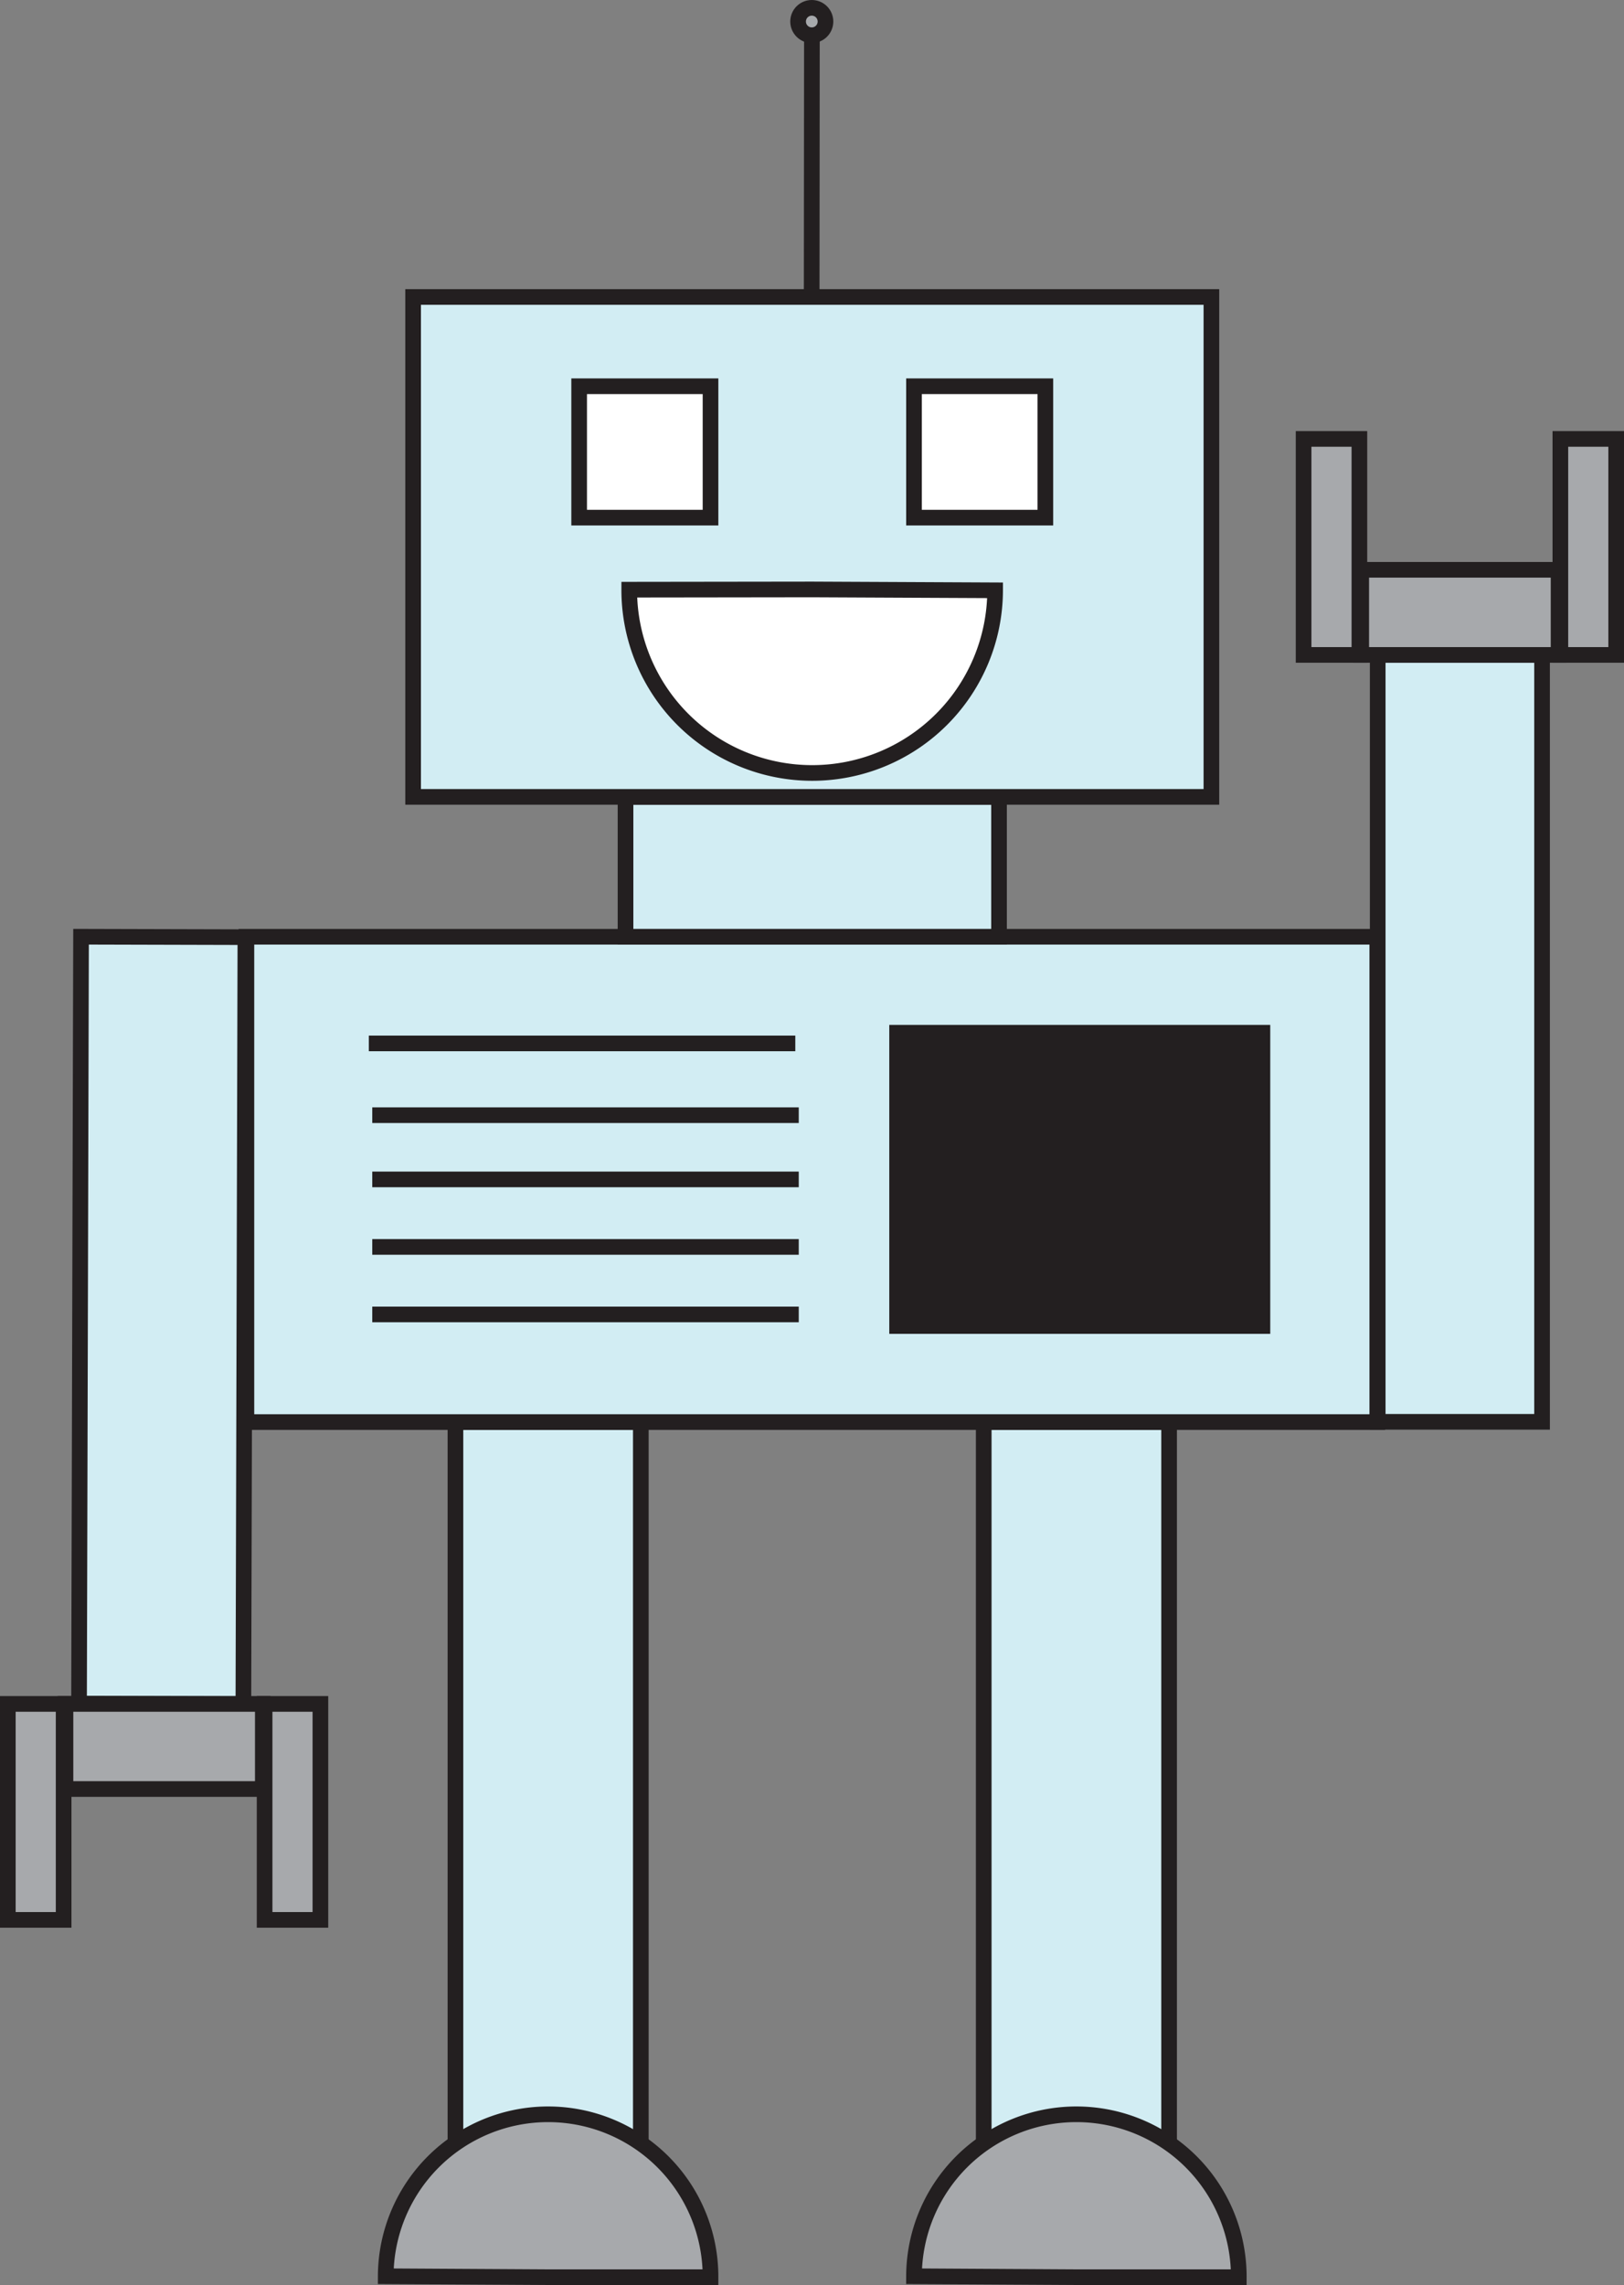<svg id="Layer_1" data-name="Layer 1" xmlns="http://www.w3.org/2000/svg" viewBox="0 0 415.01 583.85"><rect x="0" y="0" width="415.01" height="583.85" fill="#808080" stroke="none"/><defs><style>.cls-1{fill:#d2edf3;}.cls-1,.cls-2,.cls-3,.cls-4{stroke:#231f20;stroke-miterlimit:10;stroke-width:4px;}.cls-2{fill:#a7a9ac;}.cls-3{fill:#fff;}.cls-4{fill:#231f20;}</style></defs><rect class="cls-1" x="116.39" y="363.35" width="47.37" height="187"/><path class="cls-2" d="M230.14,661.69l-41.5-.24a41.5,41.5,0,0,1,83,.24Z" transform="translate(-90.07 -79.85)"/><rect class="cls-1" x="251.39" y="363.35" width="47.37" height="187"/><path class="cls-2" d="M365.14,661.69l-41.5-.24a41.5,41.5,0,0,1,83,.24Z" transform="translate(-90.07 -79.85)"/><rect class="cls-1" x="62.97" y="239.35" width="289" height="124"/><rect class="cls-1" x="110.5" y="319.25" width="42" height="195.95" transform="translate(171.86 754.94) rotate(-179.85)"/><rect class="cls-1" x="352.07" y="167.34" width="42" height="195.95"/><rect class="cls-1" x="159.85" y="203.6" width="95.45" height="35.74"/><rect class="cls-1" x="105.57" y="75.88" width="204" height="127.73"/><rect class="cls-3" x="148" y="98.69" width="33.57" height="33.57"/><rect class="cls-3" x="233.57" y="98.69" width="33.57" height="33.57"/><path class="cls-3" d="M297.62,230.46l46.75.22a46.75,46.75,0,0,1-93.5-.16Z" transform="translate(-90.07 -79.85)"/><rect class="cls-4" x="229.25" y="263.87" width="93.36" height="74.94"/><line class="cls-2" x1="94.25" y1="266.6" x2="203.24" y2="266.6"/><line class="cls-2" x1="95.13" y1="284.94" x2="204.12" y2="284.94"/><line class="cls-2" x1="95.13" y1="301.35" x2="204.12" y2="301.35"/><line class="cls-2" x1="95.13" y1="318.6" x2="204.12" y2="318.6"/><line class="cls-2" x1="95.13" y1="335.85" x2="204.12" y2="335.85"/><line class="cls-2" x1="207.48" y1="9" x2="207.42" y2="75.88"/><circle class="cls-2" cx="207.45" cy="5.5" r="3.5"/><rect class="cls-2" x="157.69" y="515.2" width="14.26" height="55.19" transform="translate(239.57 1005.75) rotate(180)"/><rect class="cls-2" x="106.79" y="515.2" width="50.43" height="21.75" transform="translate(173.95 972.31) rotate(180)"/><rect class="cls-2" x="92.07" y="515.2" width="14.26" height="55.19" transform="translate(108.33 1005.75) rotate(180)"/><rect class="cls-2" x="488.82" y="191.99" width="14.26" height="55.19" transform="translate(901.83 359.33) rotate(-180)"/><rect class="cls-2" x="437.92" y="225.43" width="50.43" height="21.75" transform="translate(836.21 392.77) rotate(-180)"/><rect class="cls-2" x="423.2" y="191.99" width="14.26" height="55.19" transform="translate(770.59 359.33) rotate(-180)"/></svg>